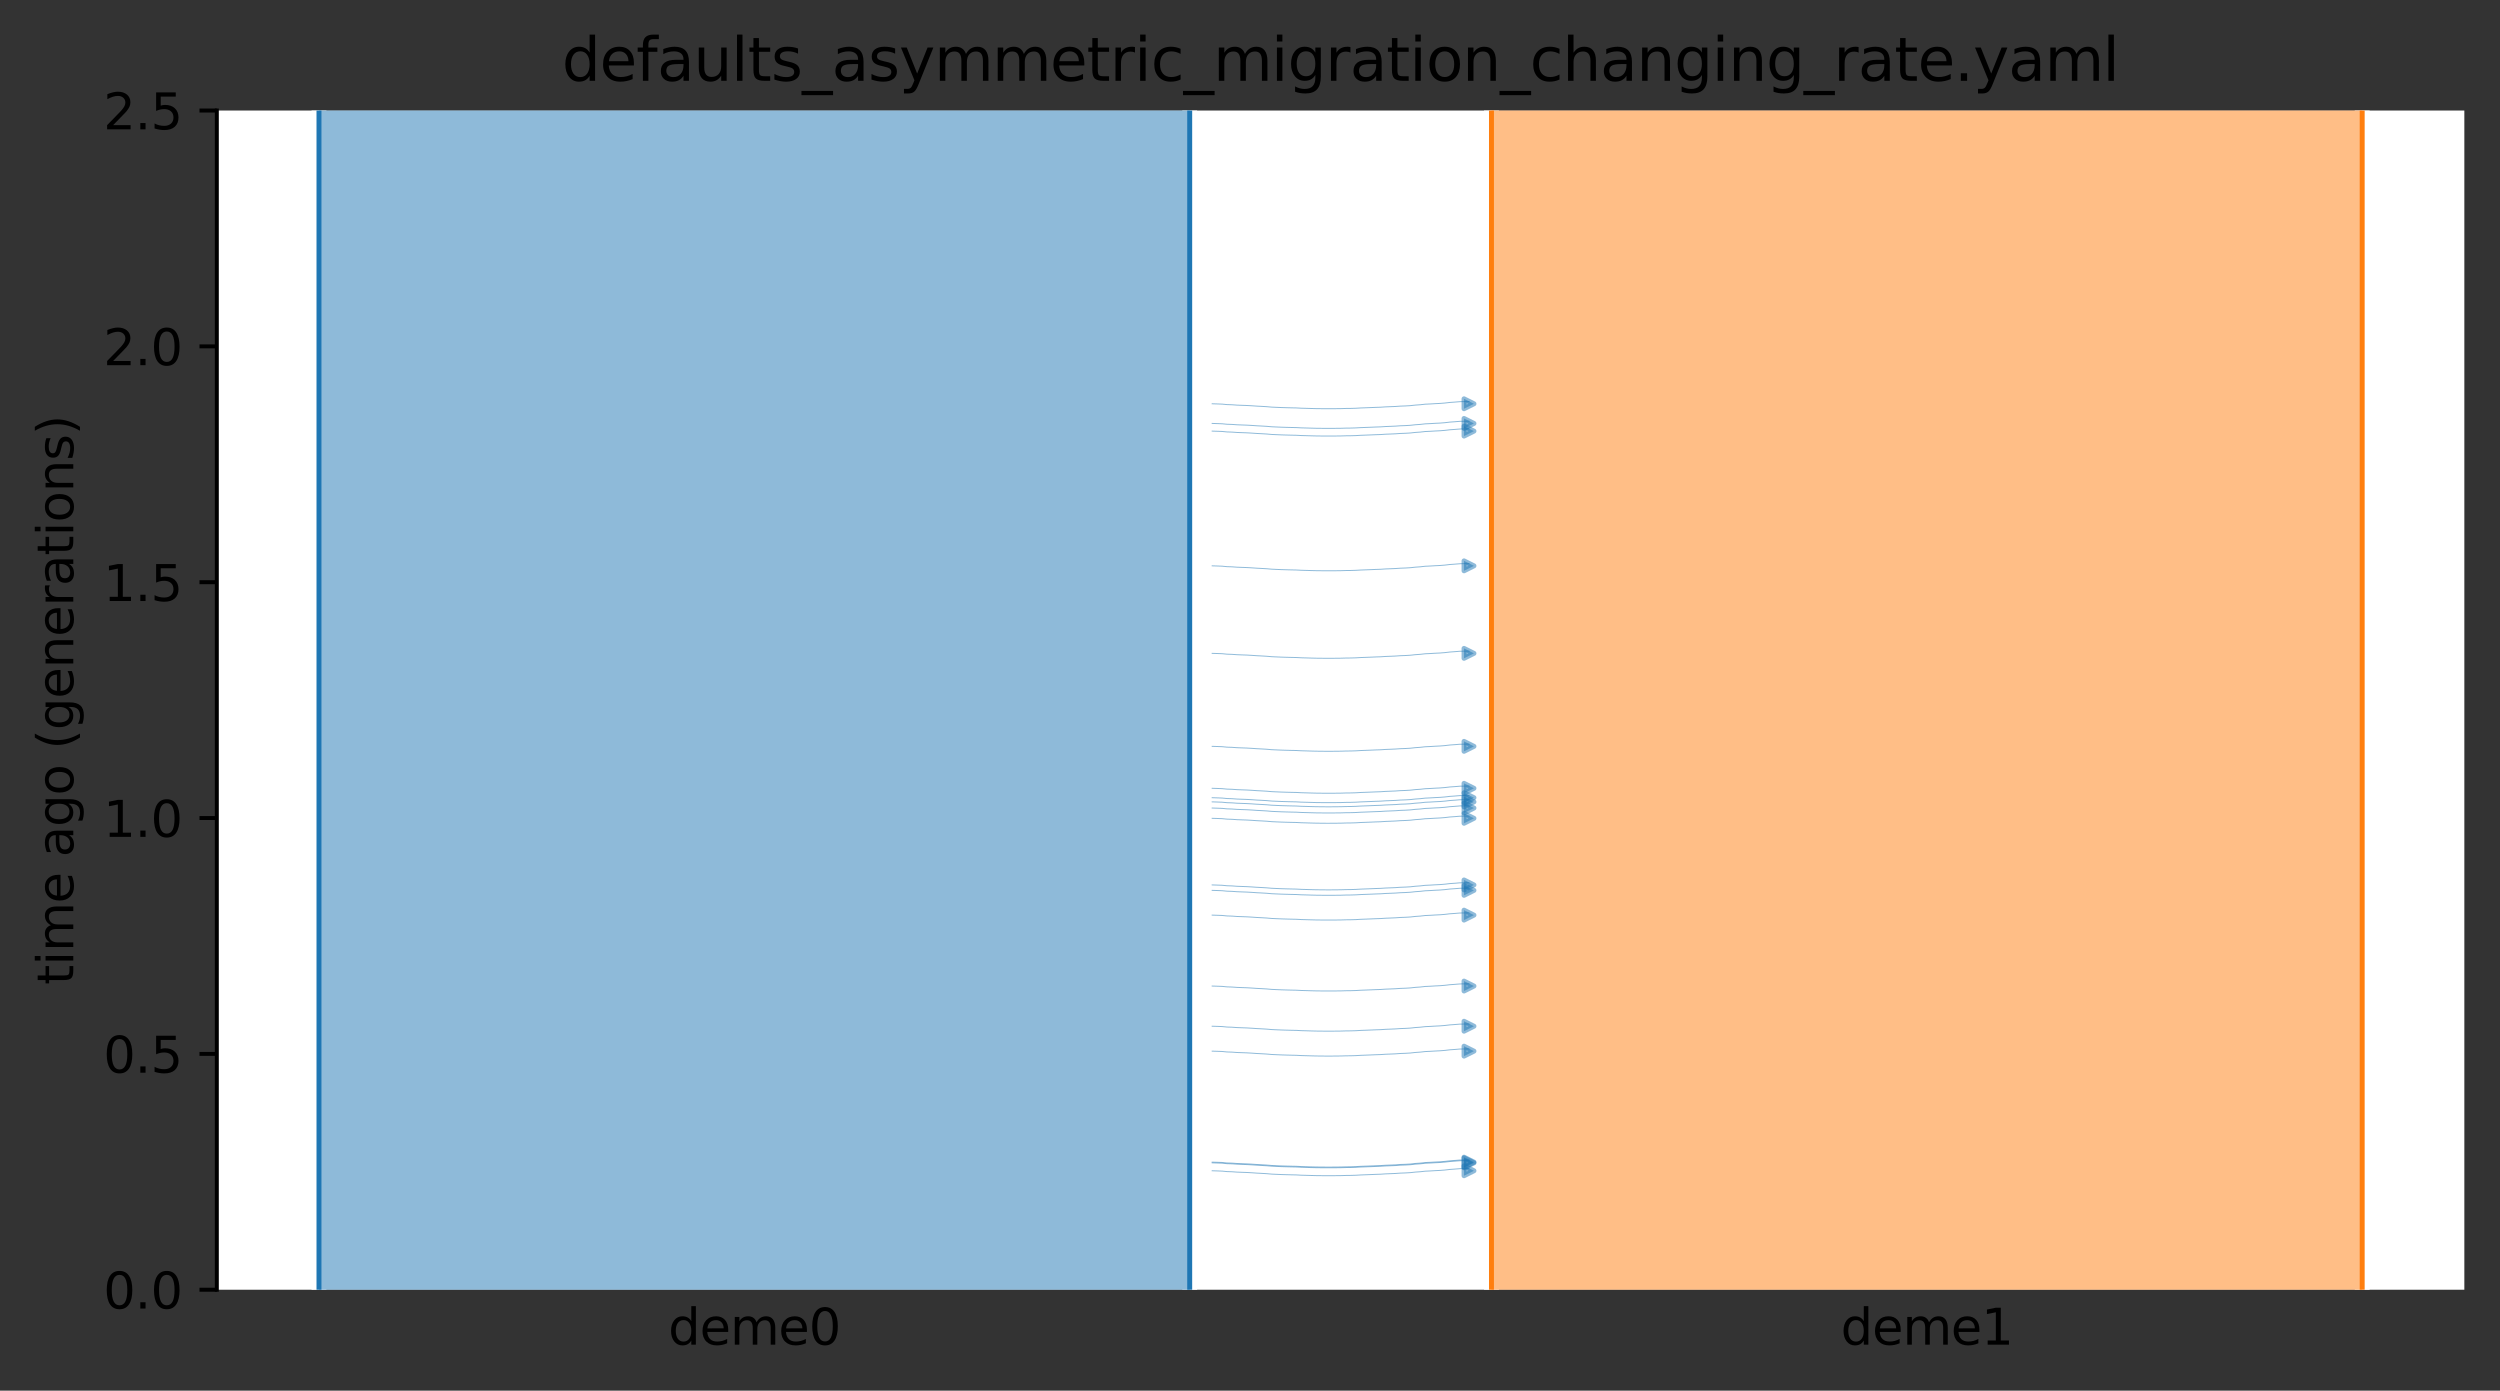<?xml version="1.0" encoding="utf-8" standalone="no"?>
<!DOCTYPE svg PUBLIC "-//W3C//DTD SVG 1.1//EN"
  "http://www.w3.org/Graphics/SVG/1.1/DTD/svg11.dtd">
<svg xmlns:xlink="http://www.w3.org/1999/xlink" width="504.8pt" height="280.8pt" viewBox="0 0 504.8 280.8" xmlns="http://www.w3.org/2000/svg" version="1.1">
 <rect x="0" y="0" width="504.8" height="280.8" fill="#333333" stroke="none"/>
 <defs>
  <style type="text/css">*{stroke-linejoin: round; stroke-linecap: butt}</style>
 </defs>
 <g id="figure_1">
  <g id="patch_1">
   <path d="M 0 280.8 
L 504.8 280.8 
L 504.8 0 
L 0 0 
L 0 280.8 
z
" style="fill: none"/>
  </g>
  <g id="axes_1">
   <g id="patch_2">
    <path d="M 43.781 260.422 
L 497.6 260.422 
L 497.6 22.318 
L 43.781 22.318 
z
" style="fill: #ffffff"/>
   </g>
   <path d="M 244.762 114.255 
L 245.762 114.286 
L 246.762 114.323 
L 247.762 114.421 
L 248.762 114.453 
L 249.762 114.527 
L 250.762 114.566 
L 251.762 114.601 
L 252.762 114.659 
L 253.762 114.729 
L 254.762 114.781 
L 255.762 114.84 
L 256.762 114.928 
L 257.762 114.975 
L 258.762 115.017 
L 259.762 115.047 
L 260.762 115.073 
L 261.762 115.095 
L 262.762 115.149 
L 263.762 115.177 
L 264.762 115.207 
L 265.762 115.232 
L 266.762 115.243 
L 267.762 115.253 
L 268.762 115.253 
L 269.762 115.244 
L 270.762 115.232 
L 271.762 115.201 
L 272.762 115.19 
L 273.762 115.16 
L 274.762 115.1 
L 275.762 115.063 
L 276.762 115.024 
L 277.762 114.981 
L 278.762 114.948 
L 279.762 114.881 
L 280.762 114.842 
L 281.762 114.799 
L 282.762 114.729 
L 283.762 114.692 
L 284.762 114.634 
L 285.762 114.523 
L 286.762 114.452 
L 287.762 114.339 
L 288.762 114.293 
L 289.762 114.232 
L 290.762 114.184 
L 291.762 114.103 
L 292.762 113.984 
L 293.762 113.914 
L 294.762 113.831 
L 296.619 113.798 
" clip-path="url(#pfa67b8b664)" style="fill: none; stroke: #1f77b4; stroke-opacity: 0.5; stroke-width: 0.2; stroke-linecap: square"/>
   <path d="M 244.762 150.702 
L 245.762 150.733 
L 246.762 150.77 
L 247.762 150.868 
L 248.762 150.9 
L 249.762 150.974 
L 250.762 151.013 
L 251.762 151.048 
L 252.762 151.106 
L 253.762 151.176 
L 254.762 151.228 
L 255.762 151.287 
L 256.762 151.375 
L 257.762 151.422 
L 258.762 151.464 
L 259.762 151.495 
L 260.762 151.521 
L 261.762 151.542 
L 262.762 151.596 
L 263.762 151.624 
L 264.762 151.654 
L 265.762 151.679 
L 266.762 151.69 
L 267.762 151.7 
L 268.762 151.7 
L 269.762 151.691 
L 270.762 151.679 
L 271.762 151.648 
L 272.762 151.637 
L 273.762 151.607 
L 274.762 151.547 
L 275.762 151.51 
L 276.762 151.471 
L 277.762 151.428 
L 278.762 151.395 
L 279.762 151.328 
L 280.762 151.289 
L 281.762 151.246 
L 282.762 151.176 
L 283.762 151.139 
L 284.762 151.081 
L 285.762 150.97 
L 286.762 150.899 
L 287.762 150.786 
L 288.762 150.741 
L 289.762 150.679 
L 290.762 150.631 
L 291.762 150.55 
L 292.762 150.431 
L 293.762 150.361 
L 294.762 150.278 
L 296.619 150.245 
" clip-path="url(#pfa67b8b664)" style="fill: none; stroke: #1f77b4; stroke-opacity: 0.5; stroke-width: 0.2; stroke-linecap: square"/>
   <path d="M 244.762 87.05 
L 245.762 87.081 
L 246.762 87.118 
L 247.762 87.216 
L 248.762 87.249 
L 249.762 87.322 
L 250.762 87.361 
L 251.762 87.396 
L 252.762 87.454 
L 253.762 87.524 
L 254.762 87.576 
L 255.762 87.635 
L 256.762 87.724 
L 257.762 87.77 
L 258.762 87.812 
L 259.762 87.843 
L 260.762 87.869 
L 261.762 87.89 
L 262.762 87.944 
L 263.762 87.972 
L 264.762 88.002 
L 265.762 88.027 
L 266.762 88.039 
L 267.762 88.049 
L 268.762 88.048 
L 269.762 88.039 
L 270.762 88.027 
L 271.762 87.996 
L 272.762 87.985 
L 273.762 87.955 
L 274.762 87.895 
L 275.762 87.858 
L 276.762 87.819 
L 277.762 87.776 
L 278.762 87.744 
L 279.762 87.676 
L 280.762 87.637 
L 281.762 87.594 
L 282.762 87.524 
L 283.762 87.488 
L 284.762 87.429 
L 285.762 87.318 
L 286.762 87.248 
L 287.762 87.135 
L 288.762 87.089 
L 289.762 87.028 
L 290.762 86.979 
L 291.762 86.898 
L 292.762 86.78 
L 293.762 86.709 
L 294.762 86.626 
L 296.619 86.593 
" clip-path="url(#pfa67b8b664)" style="fill: none; stroke: #1f77b4; stroke-opacity: 0.5; stroke-width: 0.2; stroke-linecap: square"/>
   <path d="M 244.762 161.073 
L 245.762 161.105 
L 246.762 161.142 
L 247.762 161.24 
L 248.762 161.272 
L 249.762 161.346 
L 250.762 161.384 
L 251.762 161.42 
L 252.762 161.477 
L 253.762 161.548 
L 254.762 161.6 
L 255.762 161.659 
L 256.762 161.747 
L 257.762 161.793 
L 258.762 161.836 
L 259.762 161.866 
L 260.762 161.892 
L 261.762 161.913 
L 262.762 161.968 
L 263.762 161.996 
L 264.762 162.025 
L 265.762 162.051 
L 266.762 162.062 
L 267.762 162.072 
L 268.762 162.072 
L 269.762 162.062 
L 270.762 162.051 
L 271.762 162.02 
L 272.762 162.008 
L 273.762 161.978 
L 274.762 161.919 
L 275.762 161.881 
L 276.762 161.842 
L 277.762 161.8 
L 278.762 161.767 
L 279.762 161.7 
L 280.762 161.661 
L 281.762 161.618 
L 282.762 161.547 
L 283.762 161.511 
L 284.762 161.452 
L 285.762 161.342 
L 286.762 161.271 
L 287.762 161.158 
L 288.762 161.112 
L 289.762 161.051 
L 290.762 161.002 
L 291.762 160.922 
L 292.762 160.803 
L 293.762 160.733 
L 294.762 160.65 
L 296.619 160.616 
" clip-path="url(#pfa67b8b664)" style="fill: none; stroke: #1f77b4; stroke-opacity: 0.5; stroke-width: 0.2; stroke-linecap: square"/>
   <path d="M 244.762 85.499 
L 245.762 85.531 
L 246.762 85.568 
L 247.762 85.666 
L 248.762 85.698 
L 249.762 85.772 
L 250.762 85.81 
L 251.762 85.846 
L 252.762 85.903 
L 253.762 85.974 
L 254.762 86.026 
L 255.762 86.085 
L 256.762 86.173 
L 257.762 86.219 
L 258.762 86.262 
L 259.762 86.292 
L 260.762 86.318 
L 261.762 86.339 
L 262.762 86.394 
L 263.762 86.422 
L 264.762 86.451 
L 265.762 86.477 
L 266.762 86.488 
L 267.762 86.498 
L 268.762 86.498 
L 269.762 86.488 
L 270.762 86.477 
L 271.762 86.446 
L 272.762 86.434 
L 273.762 86.404 
L 274.762 86.345 
L 275.762 86.307 
L 276.762 86.268 
L 277.762 86.226 
L 278.762 86.193 
L 279.762 86.126 
L 280.762 86.087 
L 281.762 86.044 
L 282.762 85.973 
L 283.762 85.937 
L 284.762 85.878 
L 285.762 85.768 
L 286.762 85.697 
L 287.762 85.584 
L 288.762 85.538 
L 289.762 85.477 
L 290.762 85.428 
L 291.762 85.348 
L 292.762 85.229 
L 293.762 85.159 
L 294.762 85.076 
L 296.619 85.042 
" clip-path="url(#pfa67b8b664)" style="fill: none; stroke: #1f77b4; stroke-opacity: 0.5; stroke-width: 0.2; stroke-linecap: square"/>
   <path d="M 244.762 131.926 
L 245.762 131.957 
L 246.762 131.994 
L 247.762 132.092 
L 248.762 132.125 
L 249.762 132.198 
L 250.762 132.237 
L 251.762 132.272 
L 252.762 132.33 
L 253.762 132.4 
L 254.762 132.452 
L 255.762 132.511 
L 256.762 132.6 
L 257.762 132.646 
L 258.762 132.688 
L 259.762 132.719 
L 260.762 132.745 
L 261.762 132.766 
L 262.762 132.82 
L 263.762 132.848 
L 264.762 132.878 
L 265.762 132.903 
L 266.762 132.914 
L 267.762 132.925 
L 268.762 132.924 
L 269.762 132.915 
L 270.762 132.903 
L 271.762 132.872 
L 272.762 132.861 
L 273.762 132.831 
L 274.762 132.771 
L 275.762 132.734 
L 276.762 132.695 
L 277.762 132.652 
L 278.762 132.62 
L 279.762 132.552 
L 280.762 132.513 
L 281.762 132.47 
L 282.762 132.4 
L 283.762 132.363 
L 284.762 132.305 
L 285.762 132.194 
L 286.762 132.123 
L 287.762 132.01 
L 288.762 131.965 
L 289.762 131.903 
L 290.762 131.855 
L 291.762 131.774 
L 292.762 131.656 
L 293.762 131.585 
L 294.762 131.502 
L 296.619 131.469 
" clip-path="url(#pfa67b8b664)" style="fill: none; stroke: #1f77b4; stroke-opacity: 0.5; stroke-width: 0.2; stroke-linecap: square"/>
   <path d="M 244.762 81.53 
L 245.762 81.562 
L 246.762 81.598 
L 247.762 81.696 
L 248.762 81.729 
L 249.762 81.802 
L 250.762 81.841 
L 251.762 81.876 
L 252.762 81.934 
L 253.762 82.004 
L 254.762 82.056 
L 255.762 82.115 
L 256.762 82.204 
L 257.762 82.25 
L 258.762 82.292 
L 259.762 82.323 
L 260.762 82.349 
L 261.762 82.37 
L 262.762 82.424 
L 263.762 82.452 
L 264.762 82.482 
L 265.762 82.507 
L 266.762 82.519 
L 267.762 82.529 
L 268.762 82.528 
L 269.762 82.519 
L 270.762 82.507 
L 271.762 82.476 
L 272.762 82.465 
L 273.762 82.435 
L 274.762 82.375 
L 275.762 82.338 
L 276.762 82.299 
L 277.762 82.257 
L 278.762 82.224 
L 279.762 82.156 
L 280.762 82.117 
L 281.762 82.075 
L 282.762 82.004 
L 283.762 81.968 
L 284.762 81.909 
L 285.762 81.798 
L 286.762 81.728 
L 287.762 81.615 
L 288.762 81.569 
L 289.762 81.508 
L 290.762 81.459 
L 291.762 81.378 
L 292.762 81.26 
L 293.762 81.189 
L 294.762 81.106 
L 296.619 81.073 
" clip-path="url(#pfa67b8b664)" style="fill: none; stroke: #1f77b4; stroke-opacity: 0.5; stroke-width: 0.2; stroke-linecap: square"/>
   <path d="M 244.762 163.158 
L 245.762 163.189 
L 246.762 163.226 
L 247.762 163.324 
L 248.762 163.356 
L 249.762 163.43 
L 250.762 163.468 
L 251.762 163.504 
L 252.762 163.561 
L 253.762 163.632 
L 254.762 163.684 
L 255.762 163.743 
L 256.762 163.831 
L 257.762 163.877 
L 258.762 163.92 
L 259.762 163.95 
L 260.762 163.976 
L 261.762 163.997 
L 262.762 164.052 
L 263.762 164.08 
L 264.762 164.109 
L 265.762 164.135 
L 266.762 164.146 
L 267.762 164.156 
L 268.762 164.156 
L 269.762 164.146 
L 270.762 164.135 
L 271.762 164.104 
L 272.762 164.093 
L 273.762 164.062 
L 274.762 164.003 
L 275.762 163.966 
L 276.762 163.926 
L 277.762 163.884 
L 278.762 163.851 
L 279.762 163.784 
L 280.762 163.745 
L 281.762 163.702 
L 282.762 163.631 
L 283.762 163.595 
L 284.762 163.537 
L 285.762 163.426 
L 286.762 163.355 
L 287.762 163.242 
L 288.762 163.196 
L 289.762 163.135 
L 290.762 163.087 
L 291.762 163.006 
L 292.762 162.887 
L 293.762 162.817 
L 294.762 162.734 
L 296.619 162.701 
" clip-path="url(#pfa67b8b664)" style="fill: none; stroke: #1f77b4; stroke-opacity: 0.5; stroke-width: 0.2; stroke-linecap: square"/>
   <path d="M 244.762 161.913 
L 245.762 161.944 
L 246.762 161.981 
L 247.762 162.079 
L 248.762 162.111 
L 249.762 162.185 
L 250.762 162.223 
L 251.762 162.259 
L 252.762 162.316 
L 253.762 162.387 
L 254.762 162.439 
L 255.762 162.498 
L 256.762 162.586 
L 257.762 162.632 
L 258.762 162.675 
L 259.762 162.705 
L 260.762 162.731 
L 261.762 162.752 
L 262.762 162.807 
L 263.762 162.835 
L 264.762 162.864 
L 265.762 162.89 
L 266.762 162.901 
L 267.762 162.911 
L 268.762 162.911 
L 269.762 162.901 
L 270.762 162.89 
L 271.762 162.859 
L 272.762 162.848 
L 273.762 162.817 
L 274.762 162.758 
L 275.762 162.721 
L 276.762 162.681 
L 277.762 162.639 
L 278.762 162.606 
L 279.762 162.539 
L 280.762 162.5 
L 281.762 162.457 
L 282.762 162.386 
L 283.762 162.35 
L 284.762 162.292 
L 285.762 162.181 
L 286.762 162.11 
L 287.762 161.997 
L 288.762 161.951 
L 289.762 161.89 
L 290.762 161.842 
L 291.762 161.761 
L 292.762 161.642 
L 293.762 161.572 
L 294.762 161.489 
L 296.619 161.456 
" clip-path="url(#pfa67b8b664)" style="fill: none; stroke: #1f77b4; stroke-opacity: 0.5; stroke-width: 0.2; stroke-linecap: square"/>
   <path d="M 244.762 159.173 
L 245.762 159.205 
L 246.762 159.242 
L 247.762 159.339 
L 248.762 159.372 
L 249.762 159.445 
L 250.762 159.484 
L 251.762 159.519 
L 252.762 159.577 
L 253.762 159.647 
L 254.762 159.699 
L 255.762 159.759 
L 256.762 159.847 
L 257.762 159.893 
L 258.762 159.935 
L 259.762 159.966 
L 260.762 159.992 
L 261.762 160.013 
L 262.762 160.067 
L 263.762 160.095 
L 264.762 160.125 
L 265.762 160.15 
L 266.762 160.162 
L 267.762 160.172 
L 268.762 160.172 
L 269.762 160.162 
L 270.762 160.15 
L 271.762 160.119 
L 272.762 160.108 
L 273.762 160.078 
L 274.762 160.018 
L 275.762 159.981 
L 276.762 159.942 
L 277.762 159.9 
L 278.762 159.867 
L 279.762 159.799 
L 280.762 159.76 
L 281.762 159.718 
L 282.762 159.647 
L 283.762 159.611 
L 284.762 159.552 
L 285.762 159.441 
L 286.762 159.371 
L 287.762 159.258 
L 288.762 159.212 
L 289.762 159.151 
L 290.762 159.102 
L 291.762 159.021 
L 292.762 158.903 
L 293.762 158.833 
L 294.762 158.749 
L 296.619 158.716 
" clip-path="url(#pfa67b8b664)" style="fill: none; stroke: #1f77b4; stroke-opacity: 0.5; stroke-width: 0.2; stroke-linecap: square"/>
   <path d="M 244.762 234.657 
L 245.762 234.689 
L 246.762 234.726 
L 247.762 234.824 
L 248.762 234.856 
L 249.762 234.93 
L 250.762 234.968 
L 251.762 235.004 
L 252.762 235.061 
L 253.762 235.132 
L 254.762 235.184 
L 255.762 235.243 
L 256.762 235.331 
L 257.762 235.377 
L 258.762 235.42 
L 259.762 235.45 
L 260.762 235.476 
L 261.762 235.497 
L 262.762 235.552 
L 263.762 235.58 
L 264.762 235.609 
L 265.762 235.635 
L 266.762 235.646 
L 267.762 235.656 
L 268.762 235.656 
L 269.762 235.646 
L 270.762 235.635 
L 271.762 235.604 
L 272.762 235.592 
L 273.762 235.562 
L 274.762 235.503 
L 275.762 235.465 
L 276.762 235.426 
L 277.762 235.384 
L 278.762 235.351 
L 279.762 235.284 
L 280.762 235.245 
L 281.762 235.202 
L 282.762 235.131 
L 283.762 235.095 
L 284.762 235.036 
L 285.762 234.926 
L 286.762 234.855 
L 287.762 234.742 
L 288.762 234.696 
L 289.762 234.635 
L 290.762 234.586 
L 291.762 234.506 
L 292.762 234.387 
L 293.762 234.317 
L 294.762 234.234 
L 296.619 234.2 
" clip-path="url(#pfa67b8b664)" style="fill: none; stroke: #1f77b4; stroke-opacity: 0.5; stroke-width: 0.2; stroke-linecap: square"/>
   <path d="M 244.762 207.215 
L 245.762 207.246 
L 246.762 207.283 
L 247.762 207.381 
L 248.762 207.413 
L 249.762 207.487 
L 250.762 207.526 
L 251.762 207.561 
L 252.762 207.619 
L 253.762 207.689 
L 254.762 207.741 
L 255.762 207.8 
L 256.762 207.888 
L 257.762 207.935 
L 258.762 207.977 
L 259.762 208.008 
L 260.762 208.034 
L 261.762 208.055 
L 262.762 208.109 
L 263.762 208.137 
L 264.762 208.167 
L 265.762 208.192 
L 266.762 208.203 
L 267.762 208.213 
L 268.762 208.213 
L 269.762 208.204 
L 270.762 208.192 
L 271.762 208.161 
L 272.762 208.15 
L 273.762 208.12 
L 274.762 208.06 
L 275.762 208.023 
L 276.762 207.984 
L 277.762 207.941 
L 278.762 207.909 
L 279.762 207.841 
L 280.762 207.802 
L 281.762 207.759 
L 282.762 207.689 
L 283.762 207.652 
L 284.762 207.594 
L 285.762 207.483 
L 286.762 207.412 
L 287.762 207.299 
L 288.762 207.254 
L 289.762 207.192 
L 290.762 207.144 
L 291.762 207.063 
L 292.762 206.944 
L 293.762 206.874 
L 294.762 206.791 
L 296.619 206.758 
" clip-path="url(#pfa67b8b664)" style="fill: none; stroke: #1f77b4; stroke-opacity: 0.5; stroke-width: 0.2; stroke-linecap: square"/>
   <path d="M 244.762 212.247 
L 245.762 212.278 
L 246.762 212.315 
L 247.762 212.413 
L 248.762 212.445 
L 249.762 212.519 
L 250.762 212.557 
L 251.762 212.593 
L 252.762 212.65 
L 253.762 212.721 
L 254.762 212.773 
L 255.762 212.832 
L 256.762 212.92 
L 257.762 212.966 
L 258.762 213.009 
L 259.762 213.039 
L 260.762 213.065 
L 261.762 213.086 
L 262.762 213.141 
L 263.762 213.169 
L 264.762 213.198 
L 265.762 213.224 
L 266.762 213.235 
L 267.762 213.245 
L 268.762 213.245 
L 269.762 213.235 
L 270.762 213.224 
L 271.762 213.193 
L 272.762 213.182 
L 273.762 213.151 
L 274.762 213.092 
L 275.762 213.054 
L 276.762 213.015 
L 277.762 212.973 
L 278.762 212.94 
L 279.762 212.873 
L 280.762 212.834 
L 281.762 212.791 
L 282.762 212.72 
L 283.762 212.684 
L 284.762 212.626 
L 285.762 212.515 
L 286.762 212.444 
L 287.762 212.331 
L 288.762 212.285 
L 289.762 212.224 
L 290.762 212.175 
L 291.762 212.095 
L 292.762 211.976 
L 293.762 211.906 
L 294.762 211.823 
L 296.619 211.79 
" clip-path="url(#pfa67b8b664)" style="fill: none; stroke: #1f77b4; stroke-opacity: 0.5; stroke-width: 0.2; stroke-linecap: square"/>
   <path d="M 244.762 178.685 
L 245.762 178.716 
L 246.762 178.753 
L 247.762 178.851 
L 248.762 178.883 
L 249.762 178.957 
L 250.762 178.995 
L 251.762 179.031 
L 252.762 179.089 
L 253.762 179.159 
L 254.762 179.211 
L 255.762 179.27 
L 256.762 179.358 
L 257.762 179.404 
L 258.762 179.447 
L 259.762 179.477 
L 260.762 179.503 
L 261.762 179.525 
L 262.762 179.579 
L 263.762 179.607 
L 264.762 179.637 
L 265.762 179.662 
L 266.762 179.673 
L 267.762 179.683 
L 268.762 179.683 
L 269.762 179.674 
L 270.762 179.662 
L 271.762 179.631 
L 272.762 179.62 
L 273.762 179.59 
L 274.762 179.53 
L 275.762 179.493 
L 276.762 179.453 
L 277.762 179.411 
L 278.762 179.378 
L 279.762 179.311 
L 280.762 179.272 
L 281.762 179.229 
L 282.762 179.158 
L 283.762 179.122 
L 284.762 179.064 
L 285.762 178.953 
L 286.762 178.882 
L 287.762 178.769 
L 288.762 178.723 
L 289.762 178.662 
L 290.762 178.614 
L 291.762 178.533 
L 292.762 178.414 
L 293.762 178.344 
L 294.762 178.261 
L 296.619 178.228 
" clip-path="url(#pfa67b8b664)" style="fill: none; stroke: #1f77b4; stroke-opacity: 0.5; stroke-width: 0.2; stroke-linecap: square"/>
   <path d="M 244.762 184.781 
L 245.762 184.812 
L 246.762 184.849 
L 247.762 184.947 
L 248.762 184.979 
L 249.762 185.053 
L 250.762 185.091 
L 251.762 185.127 
L 252.762 185.184 
L 253.762 185.255 
L 254.762 185.307 
L 255.762 185.366 
L 256.762 185.454 
L 257.762 185.5 
L 258.762 185.543 
L 259.762 185.573 
L 260.762 185.599 
L 261.762 185.621 
L 262.762 185.675 
L 263.762 185.703 
L 264.762 185.732 
L 265.762 185.758 
L 266.762 185.769 
L 267.762 185.779 
L 268.762 185.779 
L 269.762 185.769 
L 270.762 185.758 
L 271.762 185.727 
L 272.762 185.716 
L 273.762 185.686 
L 274.762 185.626 
L 275.762 185.589 
L 276.762 185.549 
L 277.762 185.507 
L 278.762 185.474 
L 279.762 185.407 
L 280.762 185.368 
L 281.762 185.325 
L 282.762 185.254 
L 283.762 185.218 
L 284.762 185.16 
L 285.762 185.049 
L 286.762 184.978 
L 287.762 184.865 
L 288.762 184.819 
L 289.762 184.758 
L 290.762 184.71 
L 291.762 184.629 
L 292.762 184.51 
L 293.762 184.44 
L 294.762 184.357 
L 296.619 184.324 
" clip-path="url(#pfa67b8b664)" style="fill: none; stroke: #1f77b4; stroke-opacity: 0.5; stroke-width: 0.2; stroke-linecap: square"/>
   <path d="M 244.762 234.803 
L 245.762 234.835 
L 246.762 234.872 
L 247.762 234.969 
L 248.762 235.002 
L 249.762 235.075 
L 250.762 235.114 
L 251.762 235.149 
L 252.762 235.207 
L 253.762 235.277 
L 254.762 235.329 
L 255.762 235.389 
L 256.762 235.477 
L 257.762 235.523 
L 258.762 235.565 
L 259.762 235.596 
L 260.762 235.622 
L 261.762 235.643 
L 262.762 235.697 
L 263.762 235.725 
L 264.762 235.755 
L 265.762 235.78 
L 266.762 235.792 
L 267.762 235.802 
L 268.762 235.802 
L 269.762 235.792 
L 270.762 235.78 
L 271.762 235.749 
L 272.762 235.738 
L 273.762 235.708 
L 274.762 235.648 
L 275.762 235.611 
L 276.762 235.572 
L 277.762 235.53 
L 278.762 235.497 
L 279.762 235.429 
L 280.762 235.39 
L 281.762 235.348 
L 282.762 235.277 
L 283.762 235.241 
L 284.762 235.182 
L 285.762 235.071 
L 286.762 235.001 
L 287.762 234.888 
L 288.762 234.842 
L 289.762 234.781 
L 290.762 234.732 
L 291.762 234.651 
L 292.762 234.533 
L 293.762 234.463 
L 294.762 234.379 
L 296.619 234.346 
" clip-path="url(#pfa67b8b664)" style="fill: none; stroke: #1f77b4; stroke-opacity: 0.5; stroke-width: 0.2; stroke-linecap: square"/>
   <path d="M 244.762 236.401 
L 245.762 236.433 
L 246.762 236.47 
L 247.762 236.568 
L 248.762 236.6 
L 249.762 236.674 
L 250.762 236.712 
L 251.762 236.748 
L 252.762 236.805 
L 253.762 236.876 
L 254.762 236.928 
L 255.762 236.987 
L 256.762 237.075 
L 257.762 237.121 
L 258.762 237.164 
L 259.762 237.194 
L 260.762 237.22 
L 261.762 237.241 
L 262.762 237.296 
L 263.762 237.324 
L 264.762 237.353 
L 265.762 237.379 
L 266.762 237.39 
L 267.762 237.4 
L 268.762 237.4 
L 269.762 237.39 
L 270.762 237.379 
L 271.762 237.348 
L 272.762 237.336 
L 273.762 237.306 
L 274.762 237.247 
L 275.762 237.209 
L 276.762 237.17 
L 277.762 237.128 
L 278.762 237.095 
L 279.762 237.028 
L 280.762 236.989 
L 281.762 236.946 
L 282.762 236.875 
L 283.762 236.839 
L 284.762 236.78 
L 285.762 236.67 
L 286.762 236.599 
L 287.762 236.486 
L 288.762 236.44 
L 289.762 236.379 
L 290.762 236.33 
L 291.762 236.25 
L 292.762 236.131 
L 293.762 236.061 
L 294.762 235.978 
L 296.619 235.944 
" clip-path="url(#pfa67b8b664)" style="fill: none; stroke: #1f77b4; stroke-opacity: 0.5; stroke-width: 0.2; stroke-linecap: square"/>
   <path d="M 244.762 165.235 
L 245.762 165.266 
L 246.762 165.303 
L 247.762 165.401 
L 248.762 165.434 
L 249.762 165.507 
L 250.762 165.546 
L 251.762 165.581 
L 252.762 165.639 
L 253.762 165.709 
L 254.762 165.761 
L 255.762 165.82 
L 256.762 165.909 
L 257.762 165.955 
L 258.762 165.997 
L 259.762 166.028 
L 260.762 166.054 
L 261.762 166.075 
L 262.762 166.129 
L 263.762 166.157 
L 264.762 166.187 
L 265.762 166.212 
L 266.762 166.224 
L 267.762 166.234 
L 268.762 166.233 
L 269.762 166.224 
L 270.762 166.212 
L 271.762 166.181 
L 272.762 166.17 
L 273.762 166.14 
L 274.762 166.08 
L 275.762 166.043 
L 276.762 166.004 
L 277.762 165.961 
L 278.762 165.929 
L 279.762 165.861 
L 280.762 165.822 
L 281.762 165.779 
L 282.762 165.709 
L 283.762 165.673 
L 284.762 165.614 
L 285.762 165.503 
L 286.762 165.432 
L 287.762 165.32 
L 288.762 165.274 
L 289.762 165.213 
L 290.762 165.164 
L 291.762 165.083 
L 292.762 164.965 
L 293.762 164.894 
L 294.762 164.811 
L 296.619 164.778 
" clip-path="url(#pfa67b8b664)" style="fill: none; stroke: #1f77b4; stroke-opacity: 0.5; stroke-width: 0.2; stroke-linecap: square"/>
   <path d="M 244.762 199.103 
L 245.762 199.135 
L 246.762 199.171 
L 247.762 199.269 
L 248.762 199.302 
L 249.762 199.375 
L 250.762 199.414 
L 251.762 199.449 
L 252.762 199.507 
L 253.762 199.577 
L 254.762 199.629 
L 255.762 199.688 
L 256.762 199.777 
L 257.762 199.823 
L 258.762 199.865 
L 259.762 199.896 
L 260.762 199.922 
L 261.762 199.943 
L 262.762 199.997 
L 263.762 200.025 
L 264.762 200.055 
L 265.762 200.08 
L 266.762 200.092 
L 267.762 200.102 
L 268.762 200.101 
L 269.762 200.092 
L 270.762 200.08 
L 271.762 200.049 
L 272.762 200.038 
L 273.762 200.008 
L 274.762 199.948 
L 275.762 199.911 
L 276.762 199.872 
L 277.762 199.83 
L 278.762 199.797 
L 279.762 199.729 
L 280.762 199.69 
L 281.762 199.648 
L 282.762 199.577 
L 283.762 199.541 
L 284.762 199.482 
L 285.762 199.371 
L 286.762 199.301 
L 287.762 199.188 
L 288.762 199.142 
L 289.762 199.081 
L 290.762 199.032 
L 291.762 198.951 
L 292.762 198.833 
L 293.762 198.762 
L 294.762 198.679 
L 296.619 198.646 
" clip-path="url(#pfa67b8b664)" style="fill: none; stroke: #1f77b4; stroke-opacity: 0.5; stroke-width: 0.2; stroke-linecap: square"/>
   <path d="M 244.762 179.783 
L 245.762 179.814 
L 246.762 179.851 
L 247.762 179.949 
L 248.762 179.982 
L 249.762 180.055 
L 250.762 180.094 
L 251.762 180.129 
L 252.762 180.187 
L 253.762 180.257 
L 254.762 180.309 
L 255.762 180.368 
L 256.762 180.457 
L 257.762 180.503 
L 258.762 180.545 
L 259.762 180.576 
L 260.762 180.602 
L 261.762 180.623 
L 262.762 180.677 
L 263.762 180.705 
L 264.762 180.735 
L 265.762 180.76 
L 266.762 180.771 
L 267.762 180.781 
L 268.762 180.781 
L 269.762 180.772 
L 270.762 180.76 
L 271.762 180.729 
L 272.762 180.718 
L 273.762 180.688 
L 274.762 180.628 
L 275.762 180.591 
L 276.762 180.552 
L 277.762 180.509 
L 278.762 180.477 
L 279.762 180.409 
L 280.762 180.37 
L 281.762 180.327 
L 282.762 180.257 
L 283.762 180.22 
L 284.762 180.162 
L 285.762 180.051 
L 286.762 179.98 
L 287.762 179.867 
L 288.762 179.822 
L 289.762 179.76 
L 290.762 179.712 
L 291.762 179.631 
L 292.762 179.512 
L 293.762 179.442 
L 294.762 179.359 
L 296.619 179.326 
" clip-path="url(#pfa67b8b664)" style="fill: none; stroke: #1f77b4; stroke-opacity: 0.5; stroke-width: 0.2; stroke-linecap: square"/>
   <g id="patch_3">
    <path d="M 64.409 22.318 
L 64.409 260.422 
M 240.224 22.318 
L 240.224 260.422 
" clip-path="url(#pfa67b8b664)" style="fill: none; stroke: #ffffff; stroke-width: 3; stroke-linejoin: miter"/>
    <path d="M 64.409 22.318 
L 64.409 260.422 
M 240.224 22.318 
L 240.224 260.422 
" clip-path="url(#pfa67b8b664)" style="fill: none; stroke: #1f77b4; stroke-linejoin: miter"/>
    <g id="PolyCollection_1">
     <path d="M 240.224 22.318 
L 64.409 22.318 
L 64.409 260.422 
L 240.224 260.422 
L 240.224 260.422 
L 240.224 22.318 
z
" clip-path="url(#pfa67b8b664)" style="fill: #1f77b4; fill-opacity: 0.5"/>
    </g>
    <g id="patch_4">
     <path d="M 301.157 22.318 
L 301.157 260.422 
M 476.972 22.318 
L 476.972 260.422 
" clip-path="url(#pfa67b8b664)" style="fill: none; stroke: #ffffff; stroke-width: 3; stroke-linejoin: miter"/>
     <path d="M 301.157 22.318 
L 301.157 260.422 
M 476.972 22.318 
L 476.972 260.422 
" clip-path="url(#pfa67b8b664)" style="fill: none; stroke: #ff7f0e; stroke-linejoin: miter"/>
     <g id="PolyCollection_2">
      <path d="M 476.972 22.318 
L 301.157 22.318 
L 301.157 260.422 
L 476.972 260.422 
L 476.972 260.422 
L 476.972 22.318 
z
" clip-path="url(#pfa67b8b664)" style="fill: #ff7f0e; fill-opacity: 0.5"/>
     </g>
     <g id="matplotlib.axis_1">
      <g id="xtick_1">
       <g id="line2d_1"/>
       <g id="text_1">
        <!-- deme0 -->
        <g transform="translate(134.938 271.52)scale(0.1 -0.1)">
         <defs>
          <path id="DejaVuSans-64" d="M 2906 2969 
L 2906 4863 
L 3481 4863 
L 3481 0 
L 2906 0 
L 2906 525 
Q 2725 213 2448 61 
Q 2172 -91 1784 -91 
Q 1150 -91 751 415 
Q 353 922 353 1747 
Q 353 2572 751 3078 
Q 1150 3584 1784 3584 
Q 2172 3584 2448 3432 
Q 2725 3281 2906 2969 
z
M 947 1747 
Q 947 1113 1208 752 
Q 1469 391 1925 391 
Q 2381 391 2643 752 
Q 2906 1113 2906 1747 
Q 2906 2381 2643 2742 
Q 2381 3103 1925 3103 
Q 1469 3103 1208 2742 
Q 947 2381 947 1747 
z
" transform="scale(0.016)"/>
          <path id="DejaVuSans-65" d="M 3597 1894 
L 3597 1613 
L 953 1613 
Q 991 1019 1311 708 
Q 1631 397 2203 397 
Q 2534 397 2845 478 
Q 3156 559 3463 722 
L 3463 178 
Q 3153 47 2828 -22 
Q 2503 -91 2169 -91 
Q 1331 -91 842 396 
Q 353 884 353 1716 
Q 353 2575 817 3079 
Q 1281 3584 2069 3584 
Q 2775 3584 3186 3129 
Q 3597 2675 3597 1894 
z
M 3022 2063 
Q 3016 2534 2758 2815 
Q 2500 3097 2075 3097 
Q 1594 3097 1305 2825 
Q 1016 2553 972 2059 
L 3022 2063 
z
" transform="scale(0.016)"/>
          <path id="DejaVuSans-6d" d="M 3328 2828 
Q 3544 3216 3844 3400 
Q 4144 3584 4550 3584 
Q 5097 3584 5394 3201 
Q 5691 2819 5691 2113 
L 5691 0 
L 5113 0 
L 5113 2094 
Q 5113 2597 4934 2840 
Q 4756 3084 4391 3084 
Q 3944 3084 3684 2787 
Q 3425 2491 3425 1978 
L 3425 0 
L 2847 0 
L 2847 2094 
Q 2847 2600 2669 2842 
Q 2491 3084 2119 3084 
Q 1678 3084 1418 2786 
Q 1159 2488 1159 1978 
L 1159 0 
L 581 0 
L 581 3500 
L 1159 3500 
L 1159 2956 
Q 1356 3278 1631 3431 
Q 1906 3584 2284 3584 
Q 2666 3584 2933 3390 
Q 3200 3197 3328 2828 
z
" transform="scale(0.016)"/>
          <path id="DejaVuSans-30" d="M 2034 4250 
Q 1547 4250 1301 3770 
Q 1056 3291 1056 2328 
Q 1056 1369 1301 889 
Q 1547 409 2034 409 
Q 2525 409 2770 889 
Q 3016 1369 3016 2328 
Q 3016 3291 2770 3770 
Q 2525 4250 2034 4250 
z
M 2034 4750 
Q 2819 4750 3233 4129 
Q 3647 3509 3647 2328 
Q 3647 1150 3233 529 
Q 2819 -91 2034 -91 
Q 1250 -91 836 529 
Q 422 1150 422 2328 
Q 422 3509 836 4129 
Q 1250 4750 2034 4750 
z
" transform="scale(0.016)"/>
         </defs>
         <use xlink:href="#DejaVuSans-64"/>
         <use xlink:href="#DejaVuSans-65" x="63.477"/>
         <use xlink:href="#DejaVuSans-6d" x="125"/>
         <use xlink:href="#DejaVuSans-65" x="222.412"/>
         <use xlink:href="#DejaVuSans-30" x="283.936"/>
        </g>
       </g>
      </g>
      <g id="xtick_2">
       <g id="line2d_2"/>
       <g id="text_2">
        <!-- deme1 -->
        <g transform="translate(371.686 271.52)scale(0.1 -0.1)">
         <defs>
          <path id="DejaVuSans-31" d="M 794 531 
L 1825 531 
L 1825 4091 
L 703 3866 
L 703 4441 
L 1819 4666 
L 2450 4666 
L 2450 531 
L 3481 531 
L 3481 0 
L 794 0 
L 794 531 
z
" transform="scale(0.016)"/>
         </defs>
         <use xlink:href="#DejaVuSans-64"/>
         <use xlink:href="#DejaVuSans-65" x="63.477"/>
         <use xlink:href="#DejaVuSans-6d" x="125"/>
         <use xlink:href="#DejaVuSans-65" x="222.412"/>
         <use xlink:href="#DejaVuSans-31" x="283.936"/>
        </g>
       </g>
      </g>
     </g>
     <g id="matplotlib.axis_2">
      <g id="ytick_1">
       <g id="line2d_3">
        <defs>
         <path id="m01442f2eb8" d="M 0 0 
L -3.5 0 
" style="stroke: #000000; stroke-width: 0.8"/>
        </defs>
        <g>
         <use xlink:href="#m01442f2eb8" x="43.781" y="260.422" style="stroke: #000000; stroke-width: 0.8"/>
        </g>
       </g>
       <g id="text_3">
        <!-- 0.0 -->
        <g transform="translate(20.878 264.221)scale(0.1 -0.1)">
         <defs>
          <path id="DejaVuSans-2e" d="M 684 794 
L 1344 794 
L 1344 0 
L 684 0 
L 684 794 
z
" transform="scale(0.016)"/>
         </defs>
         <use xlink:href="#DejaVuSans-30"/>
         <use xlink:href="#DejaVuSans-2e" x="63.623"/>
         <use xlink:href="#DejaVuSans-30" x="95.41"/>
        </g>
       </g>
      </g>
      <g id="ytick_2">
       <g id="line2d_4">
        <g>
         <use xlink:href="#m01442f2eb8" x="43.781" y="212.801" style="stroke: #000000; stroke-width: 0.8"/>
        </g>
       </g>
       <g id="text_4">
        <!-- 0.5 -->
        <g transform="translate(20.878 216.6)scale(0.1 -0.1)">
         <defs>
          <path id="DejaVuSans-35" d="M 691 4666 
L 3169 4666 
L 3169 4134 
L 1269 4134 
L 1269 2991 
Q 1406 3038 1543 3061 
Q 1681 3084 1819 3084 
Q 2600 3084 3056 2656 
Q 3513 2228 3513 1497 
Q 3513 744 3044 326 
Q 2575 -91 1722 -91 
Q 1428 -91 1123 -41 
Q 819 9 494 109 
L 494 744 
Q 775 591 1075 516 
Q 1375 441 1709 441 
Q 2250 441 2565 725 
Q 2881 1009 2881 1497 
Q 2881 1984 2565 2268 
Q 2250 2553 1709 2553 
Q 1456 2553 1204 2497 
Q 953 2441 691 2322 
L 691 4666 
z
" transform="scale(0.016)"/>
         </defs>
         <use xlink:href="#DejaVuSans-30"/>
         <use xlink:href="#DejaVuSans-2e" x="63.623"/>
         <use xlink:href="#DejaVuSans-35" x="95.41"/>
        </g>
       </g>
      </g>
      <g id="ytick_3">
       <g id="line2d_5">
        <g>
         <use xlink:href="#m01442f2eb8" x="43.781" y="165.18" style="stroke: #000000; stroke-width: 0.8"/>
        </g>
       </g>
       <g id="text_5">
        <!-- 1.0 -->
        <g transform="translate(20.878 168.98)scale(0.1 -0.1)">
         <use xlink:href="#DejaVuSans-31"/>
         <use xlink:href="#DejaVuSans-2e" x="63.623"/>
         <use xlink:href="#DejaVuSans-30" x="95.41"/>
        </g>
       </g>
      </g>
      <g id="ytick_4">
       <g id="line2d_6">
        <g>
         <use xlink:href="#m01442f2eb8" x="43.781" y="117.56" style="stroke: #000000; stroke-width: 0.8"/>
        </g>
       </g>
       <g id="text_6">
        <!-- 1.5 -->
        <g transform="translate(20.878 121.359)scale(0.1 -0.1)">
         <use xlink:href="#DejaVuSans-31"/>
         <use xlink:href="#DejaVuSans-2e" x="63.623"/>
         <use xlink:href="#DejaVuSans-35" x="95.41"/>
        </g>
       </g>
      </g>
      <g id="ytick_5">
       <g id="line2d_7">
        <g>
         <use xlink:href="#m01442f2eb8" x="43.781" y="69.939" style="stroke: #000000; stroke-width: 0.8"/>
        </g>
       </g>
       <g id="text_7">
        <!-- 2.0 -->
        <g transform="translate(20.878 73.738)scale(0.1 -0.1)">
         <defs>
          <path id="DejaVuSans-32" d="M 1228 531 
L 3431 531 
L 3431 0 
L 469 0 
L 469 531 
Q 828 903 1448 1529 
Q 2069 2156 2228 2338 
Q 2531 2678 2651 2914 
Q 2772 3150 2772 3378 
Q 2772 3750 2511 3984 
Q 2250 4219 1831 4219 
Q 1534 4219 1204 4116 
Q 875 4013 500 3803 
L 500 4441 
Q 881 4594 1212 4672 
Q 1544 4750 1819 4750 
Q 2544 4750 2975 4387 
Q 3406 4025 3406 3419 
Q 3406 3131 3298 2873 
Q 3191 2616 2906 2266 
Q 2828 2175 2409 1742 
Q 1991 1309 1228 531 
z
" transform="scale(0.016)"/>
         </defs>
         <use xlink:href="#DejaVuSans-32"/>
         <use xlink:href="#DejaVuSans-2e" x="63.623"/>
         <use xlink:href="#DejaVuSans-30" x="95.41"/>
        </g>
       </g>
      </g>
      <g id="ytick_6">
       <g id="line2d_8">
        <g>
         <use xlink:href="#m01442f2eb8" x="43.781" y="22.318" style="stroke: #000000; stroke-width: 0.8"/>
        </g>
       </g>
       <g id="text_8">
        <!-- 2.5 -->
        <g transform="translate(20.878 26.117)scale(0.1 -0.1)">
         <use xlink:href="#DejaVuSans-32"/>
         <use xlink:href="#DejaVuSans-2e" x="63.623"/>
         <use xlink:href="#DejaVuSans-35" x="95.41"/>
        </g>
       </g>
      </g>
      <g id="text_9">
       <!-- time ago (generations) -->
       <g transform="translate(14.798 198.841)rotate(-90)scale(0.1 -0.1)">
        <defs>
         <path id="DejaVuSans-74" d="M 1172 4494 
L 1172 3500 
L 2356 3500 
L 2356 3053 
L 1172 3053 
L 1172 1153 
Q 1172 725 1289 603 
Q 1406 481 1766 481 
L 2356 481 
L 2356 0 
L 1766 0 
Q 1100 0 847 248 
Q 594 497 594 1153 
L 594 3053 
L 172 3053 
L 172 3500 
L 594 3500 
L 594 4494 
L 1172 4494 
z
" transform="scale(0.016)"/>
         <path id="DejaVuSans-69" d="M 603 3500 
L 1178 3500 
L 1178 0 
L 603 0 
L 603 3500 
z
M 603 4863 
L 1178 4863 
L 1178 4134 
L 603 4134 
L 603 4863 
z
" transform="scale(0.016)"/>
         <path id="DejaVuSans-20" transform="scale(0.016)"/>
         <path id="DejaVuSans-61" d="M 2194 1759 
Q 1497 1759 1228 1600 
Q 959 1441 959 1056 
Q 959 750 1161 570 
Q 1363 391 1709 391 
Q 2188 391 2477 730 
Q 2766 1069 2766 1631 
L 2766 1759 
L 2194 1759 
z
M 3341 1997 
L 3341 0 
L 2766 0 
L 2766 531 
Q 2569 213 2275 61 
Q 1981 -91 1556 -91 
Q 1019 -91 701 211 
Q 384 513 384 1019 
Q 384 1609 779 1909 
Q 1175 2209 1959 2209 
L 2766 2209 
L 2766 2266 
Q 2766 2663 2505 2880 
Q 2244 3097 1772 3097 
Q 1472 3097 1187 3025 
Q 903 2953 641 2809 
L 641 3341 
Q 956 3463 1253 3523 
Q 1550 3584 1831 3584 
Q 2591 3584 2966 3190 
Q 3341 2797 3341 1997 
z
" transform="scale(0.016)"/>
         <path id="DejaVuSans-67" d="M 2906 1791 
Q 2906 2416 2648 2759 
Q 2391 3103 1925 3103 
Q 1463 3103 1205 2759 
Q 947 2416 947 1791 
Q 947 1169 1205 825 
Q 1463 481 1925 481 
Q 2391 481 2648 825 
Q 2906 1169 2906 1791 
z
M 3481 434 
Q 3481 -459 3084 -895 
Q 2688 -1331 1869 -1331 
Q 1566 -1331 1297 -1286 
Q 1028 -1241 775 -1147 
L 775 -588 
Q 1028 -725 1275 -790 
Q 1522 -856 1778 -856 
Q 2344 -856 2625 -561 
Q 2906 -266 2906 331 
L 2906 616 
Q 2728 306 2450 153 
Q 2172 0 1784 0 
Q 1141 0 747 490 
Q 353 981 353 1791 
Q 353 2603 747 3093 
Q 1141 3584 1784 3584 
Q 2172 3584 2450 3431 
Q 2728 3278 2906 2969 
L 2906 3500 
L 3481 3500 
L 3481 434 
z
" transform="scale(0.016)"/>
         <path id="DejaVuSans-6f" d="M 1959 3097 
Q 1497 3097 1228 2736 
Q 959 2375 959 1747 
Q 959 1119 1226 758 
Q 1494 397 1959 397 
Q 2419 397 2687 759 
Q 2956 1122 2956 1747 
Q 2956 2369 2687 2733 
Q 2419 3097 1959 3097 
z
M 1959 3584 
Q 2709 3584 3137 3096 
Q 3566 2609 3566 1747 
Q 3566 888 3137 398 
Q 2709 -91 1959 -91 
Q 1206 -91 779 398 
Q 353 888 353 1747 
Q 353 2609 779 3096 
Q 1206 3584 1959 3584 
z
" transform="scale(0.016)"/>
         <path id="DejaVuSans-28" d="M 1984 4856 
Q 1566 4138 1362 3434 
Q 1159 2731 1159 2009 
Q 1159 1288 1364 580 
Q 1569 -128 1984 -844 
L 1484 -844 
Q 1016 -109 783 600 
Q 550 1309 550 2009 
Q 550 2706 781 3412 
Q 1013 4119 1484 4856 
L 1984 4856 
z
" transform="scale(0.016)"/>
         <path id="DejaVuSans-6e" d="M 3513 2113 
L 3513 0 
L 2938 0 
L 2938 2094 
Q 2938 2591 2744 2837 
Q 2550 3084 2163 3084 
Q 1697 3084 1428 2787 
Q 1159 2491 1159 1978 
L 1159 0 
L 581 0 
L 581 3500 
L 1159 3500 
L 1159 2956 
Q 1366 3272 1645 3428 
Q 1925 3584 2291 3584 
Q 2894 3584 3203 3211 
Q 3513 2838 3513 2113 
z
" transform="scale(0.016)"/>
         <path id="DejaVuSans-72" d="M 2631 2963 
Q 2534 3019 2420 3045 
Q 2306 3072 2169 3072 
Q 1681 3072 1420 2755 
Q 1159 2438 1159 1844 
L 1159 0 
L 581 0 
L 581 3500 
L 1159 3500 
L 1159 2956 
Q 1341 3275 1631 3429 
Q 1922 3584 2338 3584 
Q 2397 3584 2469 3576 
Q 2541 3569 2628 3553 
L 2631 2963 
z
" transform="scale(0.016)"/>
         <path id="DejaVuSans-73" d="M 2834 3397 
L 2834 2853 
Q 2591 2978 2328 3040 
Q 2066 3103 1784 3103 
Q 1356 3103 1142 2972 
Q 928 2841 928 2578 
Q 928 2378 1081 2264 
Q 1234 2150 1697 2047 
L 1894 2003 
Q 2506 1872 2764 1633 
Q 3022 1394 3022 966 
Q 3022 478 2636 193 
Q 2250 -91 1575 -91 
Q 1294 -91 989 -36 
Q 684 19 347 128 
L 347 722 
Q 666 556 975 473 
Q 1284 391 1588 391 
Q 1994 391 2212 530 
Q 2431 669 2431 922 
Q 2431 1156 2273 1281 
Q 2116 1406 1581 1522 
L 1381 1569 
Q 847 1681 609 1914 
Q 372 2147 372 2553 
Q 372 3047 722 3315 
Q 1072 3584 1716 3584 
Q 2034 3584 2315 3537 
Q 2597 3491 2834 3397 
z
" transform="scale(0.016)"/>
         <path id="DejaVuSans-29" d="M 513 4856 
L 1013 4856 
Q 1481 4119 1714 3412 
Q 1947 2706 1947 2009 
Q 1947 1309 1714 600 
Q 1481 -109 1013 -844 
L 513 -844 
Q 928 -128 1133 580 
Q 1338 1288 1338 2009 
Q 1338 2731 1133 3434 
Q 928 4138 513 4856 
z
" transform="scale(0.016)"/>
        </defs>
        <use xlink:href="#DejaVuSans-74"/>
        <use xlink:href="#DejaVuSans-69" x="39.209"/>
        <use xlink:href="#DejaVuSans-6d" x="66.992"/>
        <use xlink:href="#DejaVuSans-65" x="164.404"/>
        <use xlink:href="#DejaVuSans-20" x="225.928"/>
        <use xlink:href="#DejaVuSans-61" x="257.715"/>
        <use xlink:href="#DejaVuSans-67" x="318.994"/>
        <use xlink:href="#DejaVuSans-6f" x="382.471"/>
        <use xlink:href="#DejaVuSans-20" x="443.652"/>
        <use xlink:href="#DejaVuSans-28" x="475.439"/>
        <use xlink:href="#DejaVuSans-67" x="514.453"/>
        <use xlink:href="#DejaVuSans-65" x="577.93"/>
        <use xlink:href="#DejaVuSans-6e" x="639.453"/>
        <use xlink:href="#DejaVuSans-65" x="702.832"/>
        <use xlink:href="#DejaVuSans-72" x="764.355"/>
        <use xlink:href="#DejaVuSans-61" x="805.469"/>
        <use xlink:href="#DejaVuSans-74" x="866.748"/>
        <use xlink:href="#DejaVuSans-69" x="905.957"/>
        <use xlink:href="#DejaVuSans-6f" x="933.74"/>
        <use xlink:href="#DejaVuSans-6e" x="994.922"/>
        <use xlink:href="#DejaVuSans-73" x="1058.301"/>
        <use xlink:href="#DejaVuSans-29" x="1110.4"/>
       </g>
      </g>
     </g>
     <path d="M 297.619 114.255 
L 295.619 113.255 
L 295.619 115.255 
z
" clip-path="url(#pfa67b8b664)" style="fill: #1f77b4; fill-opacity: 0.5; stroke: #1f77b4; stroke-opacity: 0.5; stroke-linejoin: miter"/>
     <path d="M 297.619 150.702 
L 295.619 149.702 
L 295.619 151.702 
z
" clip-path="url(#pfa67b8b664)" style="fill: #1f77b4; fill-opacity: 0.5; stroke: #1f77b4; stroke-opacity: 0.5; stroke-linejoin: miter"/>
     <path d="M 297.619 87.05 
L 295.619 86.05 
L 295.619 88.05 
z
" clip-path="url(#pfa67b8b664)" style="fill: #1f77b4; fill-opacity: 0.5; stroke: #1f77b4; stroke-opacity: 0.5; stroke-linejoin: miter"/>
     <path d="M 297.619 161.073 
L 295.619 160.073 
L 295.619 162.073 
z
" clip-path="url(#pfa67b8b664)" style="fill: #1f77b4; fill-opacity: 0.5; stroke: #1f77b4; stroke-opacity: 0.5; stroke-linejoin: miter"/>
     <path d="M 297.619 85.499 
L 295.619 84.499 
L 295.619 86.499 
z
" clip-path="url(#pfa67b8b664)" style="fill: #1f77b4; fill-opacity: 0.5; stroke: #1f77b4; stroke-opacity: 0.5; stroke-linejoin: miter"/>
     <path d="M 297.619 131.926 
L 295.619 130.926 
L 295.619 132.926 
z
" clip-path="url(#pfa67b8b664)" style="fill: #1f77b4; fill-opacity: 0.5; stroke: #1f77b4; stroke-opacity: 0.5; stroke-linejoin: miter"/>
     <path d="M 297.619 81.53 
L 295.619 80.53 
L 295.619 82.53 
z
" clip-path="url(#pfa67b8b664)" style="fill: #1f77b4; fill-opacity: 0.5; stroke: #1f77b4; stroke-opacity: 0.5; stroke-linejoin: miter"/>
     <path d="M 297.619 163.158 
L 295.619 162.158 
L 295.619 164.158 
z
" clip-path="url(#pfa67b8b664)" style="fill: #1f77b4; fill-opacity: 0.5; stroke: #1f77b4; stroke-opacity: 0.5; stroke-linejoin: miter"/>
     <path d="M 297.619 161.913 
L 295.619 160.913 
L 295.619 162.913 
z
" clip-path="url(#pfa67b8b664)" style="fill: #1f77b4; fill-opacity: 0.5; stroke: #1f77b4; stroke-opacity: 0.5; stroke-linejoin: miter"/>
     <path d="M 297.619 159.173 
L 295.619 158.173 
L 295.619 160.173 
z
" clip-path="url(#pfa67b8b664)" style="fill: #1f77b4; fill-opacity: 0.5; stroke: #1f77b4; stroke-opacity: 0.5; stroke-linejoin: miter"/>
     <path d="M 297.619 234.657 
L 295.619 233.657 
L 295.619 235.657 
z
" clip-path="url(#pfa67b8b664)" style="fill: #1f77b4; fill-opacity: 0.5; stroke: #1f77b4; stroke-opacity: 0.5; stroke-linejoin: miter"/>
     <path d="M 297.619 207.215 
L 295.619 206.215 
L 295.619 208.215 
z
" clip-path="url(#pfa67b8b664)" style="fill: #1f77b4; fill-opacity: 0.5; stroke: #1f77b4; stroke-opacity: 0.5; stroke-linejoin: miter"/>
     <path d="M 297.619 212.247 
L 295.619 211.247 
L 295.619 213.247 
z
" clip-path="url(#pfa67b8b664)" style="fill: #1f77b4; fill-opacity: 0.5; stroke: #1f77b4; stroke-opacity: 0.5; stroke-linejoin: miter"/>
     <path d="M 297.619 178.685 
L 295.619 177.685 
L 295.619 179.685 
z
" clip-path="url(#pfa67b8b664)" style="fill: #1f77b4; fill-opacity: 0.5; stroke: #1f77b4; stroke-opacity: 0.5; stroke-linejoin: miter"/>
     <path d="M 297.619 184.781 
L 295.619 183.781 
L 295.619 185.781 
z
" clip-path="url(#pfa67b8b664)" style="fill: #1f77b4; fill-opacity: 0.5; stroke: #1f77b4; stroke-opacity: 0.5; stroke-linejoin: miter"/>
     <path d="M 297.619 234.803 
L 295.619 233.803 
L 295.619 235.803 
z
" clip-path="url(#pfa67b8b664)" style="fill: #1f77b4; fill-opacity: 0.5; stroke: #1f77b4; stroke-opacity: 0.5; stroke-linejoin: miter"/>
     <path d="M 297.619 236.401 
L 295.619 235.401 
L 295.619 237.401 
z
" clip-path="url(#pfa67b8b664)" style="fill: #1f77b4; fill-opacity: 0.5; stroke: #1f77b4; stroke-opacity: 0.5; stroke-linejoin: miter"/>
     <path d="M 297.619 165.235 
L 295.619 164.235 
L 295.619 166.235 
z
" clip-path="url(#pfa67b8b664)" style="fill: #1f77b4; fill-opacity: 0.5; stroke: #1f77b4; stroke-opacity: 0.5; stroke-linejoin: miter"/>
     <path d="M 297.619 199.103 
L 295.619 198.103 
L 295.619 200.103 
z
" clip-path="url(#pfa67b8b664)" style="fill: #1f77b4; fill-opacity: 0.5; stroke: #1f77b4; stroke-opacity: 0.5; stroke-linejoin: miter"/>
     <path d="M 297.619 179.783 
L 295.619 178.783 
L 295.619 180.783 
z
" clip-path="url(#pfa67b8b664)" style="fill: #1f77b4; fill-opacity: 0.5; stroke: #1f77b4; stroke-opacity: 0.5; stroke-linejoin: miter"/>
     <g id="patch_5">
      <path d="M 43.781 260.422 
L 43.781 22.318 
" style="fill: none; stroke: #000000; stroke-width: 0.8; stroke-linejoin: miter; stroke-linecap: square"/>
     </g>
     <g id="text_10">
      <!-- defaults_asymmetric_migration_changing_rate.yaml -->
      <g transform="translate(113.476 16.318)scale(0.12 -0.12)">
       <defs>
        <path id="DejaVuSans-66" d="M 2375 4863 
L 2375 4384 
L 1825 4384 
Q 1516 4384 1395 4259 
Q 1275 4134 1275 3809 
L 1275 3500 
L 2222 3500 
L 2222 3053 
L 1275 3053 
L 1275 0 
L 697 0 
L 697 3053 
L 147 3053 
L 147 3500 
L 697 3500 
L 697 3744 
Q 697 4328 969 4595 
Q 1241 4863 1831 4863 
L 2375 4863 
z
" transform="scale(0.016)"/>
        <path id="DejaVuSans-75" d="M 544 1381 
L 544 3500 
L 1119 3500 
L 1119 1403 
Q 1119 906 1312 657 
Q 1506 409 1894 409 
Q 2359 409 2629 706 
Q 2900 1003 2900 1516 
L 2900 3500 
L 3475 3500 
L 3475 0 
L 2900 0 
L 2900 538 
Q 2691 219 2414 64 
Q 2138 -91 1772 -91 
Q 1169 -91 856 284 
Q 544 659 544 1381 
z
M 1991 3584 
L 1991 3584 
z
" transform="scale(0.016)"/>
        <path id="DejaVuSans-6c" d="M 603 4863 
L 1178 4863 
L 1178 0 
L 603 0 
L 603 4863 
z
" transform="scale(0.016)"/>
        <path id="DejaVuSans-5f" d="M 3263 -1063 
L 3263 -1509 
L -63 -1509 
L -63 -1063 
L 3263 -1063 
z
" transform="scale(0.016)"/>
        <path id="DejaVuSans-79" d="M 2059 -325 
Q 1816 -950 1584 -1140 
Q 1353 -1331 966 -1331 
L 506 -1331 
L 506 -850 
L 844 -850 
Q 1081 -850 1212 -737 
Q 1344 -625 1503 -206 
L 1606 56 
L 191 3500 
L 800 3500 
L 1894 763 
L 2988 3500 
L 3597 3500 
L 2059 -325 
z
" transform="scale(0.016)"/>
        <path id="DejaVuSans-63" d="M 3122 3366 
L 3122 2828 
Q 2878 2963 2633 3030 
Q 2388 3097 2138 3097 
Q 1578 3097 1268 2742 
Q 959 2388 959 1747 
Q 959 1106 1268 751 
Q 1578 397 2138 397 
Q 2388 397 2633 464 
Q 2878 531 3122 666 
L 3122 134 
Q 2881 22 2623 -34 
Q 2366 -91 2075 -91 
Q 1284 -91 818 406 
Q 353 903 353 1747 
Q 353 2603 823 3093 
Q 1294 3584 2113 3584 
Q 2378 3584 2631 3529 
Q 2884 3475 3122 3366 
z
" transform="scale(0.016)"/>
        <path id="DejaVuSans-68" d="M 3513 2113 
L 3513 0 
L 2938 0 
L 2938 2094 
Q 2938 2591 2744 2837 
Q 2550 3084 2163 3084 
Q 1697 3084 1428 2787 
Q 1159 2491 1159 1978 
L 1159 0 
L 581 0 
L 581 4863 
L 1159 4863 
L 1159 2956 
Q 1366 3272 1645 3428 
Q 1925 3584 2291 3584 
Q 2894 3584 3203 3211 
Q 3513 2838 3513 2113 
z
" transform="scale(0.016)"/>
       </defs>
       <use xlink:href="#DejaVuSans-64"/>
       <use xlink:href="#DejaVuSans-65" x="63.477"/>
       <use xlink:href="#DejaVuSans-66" x="125"/>
       <use xlink:href="#DejaVuSans-61" x="160.205"/>
       <use xlink:href="#DejaVuSans-75" x="221.484"/>
       <use xlink:href="#DejaVuSans-6c" x="284.863"/>
       <use xlink:href="#DejaVuSans-74" x="312.646"/>
       <use xlink:href="#DejaVuSans-73" x="351.855"/>
       <use xlink:href="#DejaVuSans-5f" x="403.955"/>
       <use xlink:href="#DejaVuSans-61" x="453.955"/>
       <use xlink:href="#DejaVuSans-73" x="515.234"/>
       <use xlink:href="#DejaVuSans-79" x="567.334"/>
       <use xlink:href="#DejaVuSans-6d" x="626.514"/>
       <use xlink:href="#DejaVuSans-6d" x="723.926"/>
       <use xlink:href="#DejaVuSans-65" x="821.338"/>
       <use xlink:href="#DejaVuSans-74" x="882.861"/>
       <use xlink:href="#DejaVuSans-72" x="922.07"/>
       <use xlink:href="#DejaVuSans-69" x="963.184"/>
       <use xlink:href="#DejaVuSans-63" x="990.967"/>
       <use xlink:href="#DejaVuSans-5f" x="1045.947"/>
       <use xlink:href="#DejaVuSans-6d" x="1095.947"/>
       <use xlink:href="#DejaVuSans-69" x="1193.359"/>
       <use xlink:href="#DejaVuSans-67" x="1221.143"/>
       <use xlink:href="#DejaVuSans-72" x="1284.619"/>
       <use xlink:href="#DejaVuSans-61" x="1325.732"/>
       <use xlink:href="#DejaVuSans-74" x="1387.012"/>
       <use xlink:href="#DejaVuSans-69" x="1426.221"/>
       <use xlink:href="#DejaVuSans-6f" x="1454.004"/>
       <use xlink:href="#DejaVuSans-6e" x="1515.186"/>
       <use xlink:href="#DejaVuSans-5f" x="1578.564"/>
       <use xlink:href="#DejaVuSans-63" x="1628.564"/>
       <use xlink:href="#DejaVuSans-68" x="1683.545"/>
       <use xlink:href="#DejaVuSans-61" x="1746.924"/>
       <use xlink:href="#DejaVuSans-6e" x="1808.203"/>
       <use xlink:href="#DejaVuSans-67" x="1871.582"/>
       <use xlink:href="#DejaVuSans-69" x="1935.059"/>
       <use xlink:href="#DejaVuSans-6e" x="1962.842"/>
       <use xlink:href="#DejaVuSans-67" x="2026.221"/>
       <use xlink:href="#DejaVuSans-5f" x="2089.697"/>
       <use xlink:href="#DejaVuSans-72" x="2139.697"/>
       <use xlink:href="#DejaVuSans-61" x="2180.811"/>
       <use xlink:href="#DejaVuSans-74" x="2242.09"/>
       <use xlink:href="#DejaVuSans-65" x="2281.299"/>
       <use xlink:href="#DejaVuSans-2e" x="2342.822"/>
       <use xlink:href="#DejaVuSans-79" x="2374.609"/>
       <use xlink:href="#DejaVuSans-61" x="2433.789"/>
       <use xlink:href="#DejaVuSans-6d" x="2495.068"/>
       <use xlink:href="#DejaVuSans-6c" x="2592.48"/>
      </g>
     </g>
    </g>
   </g>
   <defs>
    <clipPath id="pfa67b8b664">
     <rect x="43.781" y="22.318" width="453.819" height="238.104"/>
    </clipPath>
   </defs>
  </g>
 </g>
</svg>
